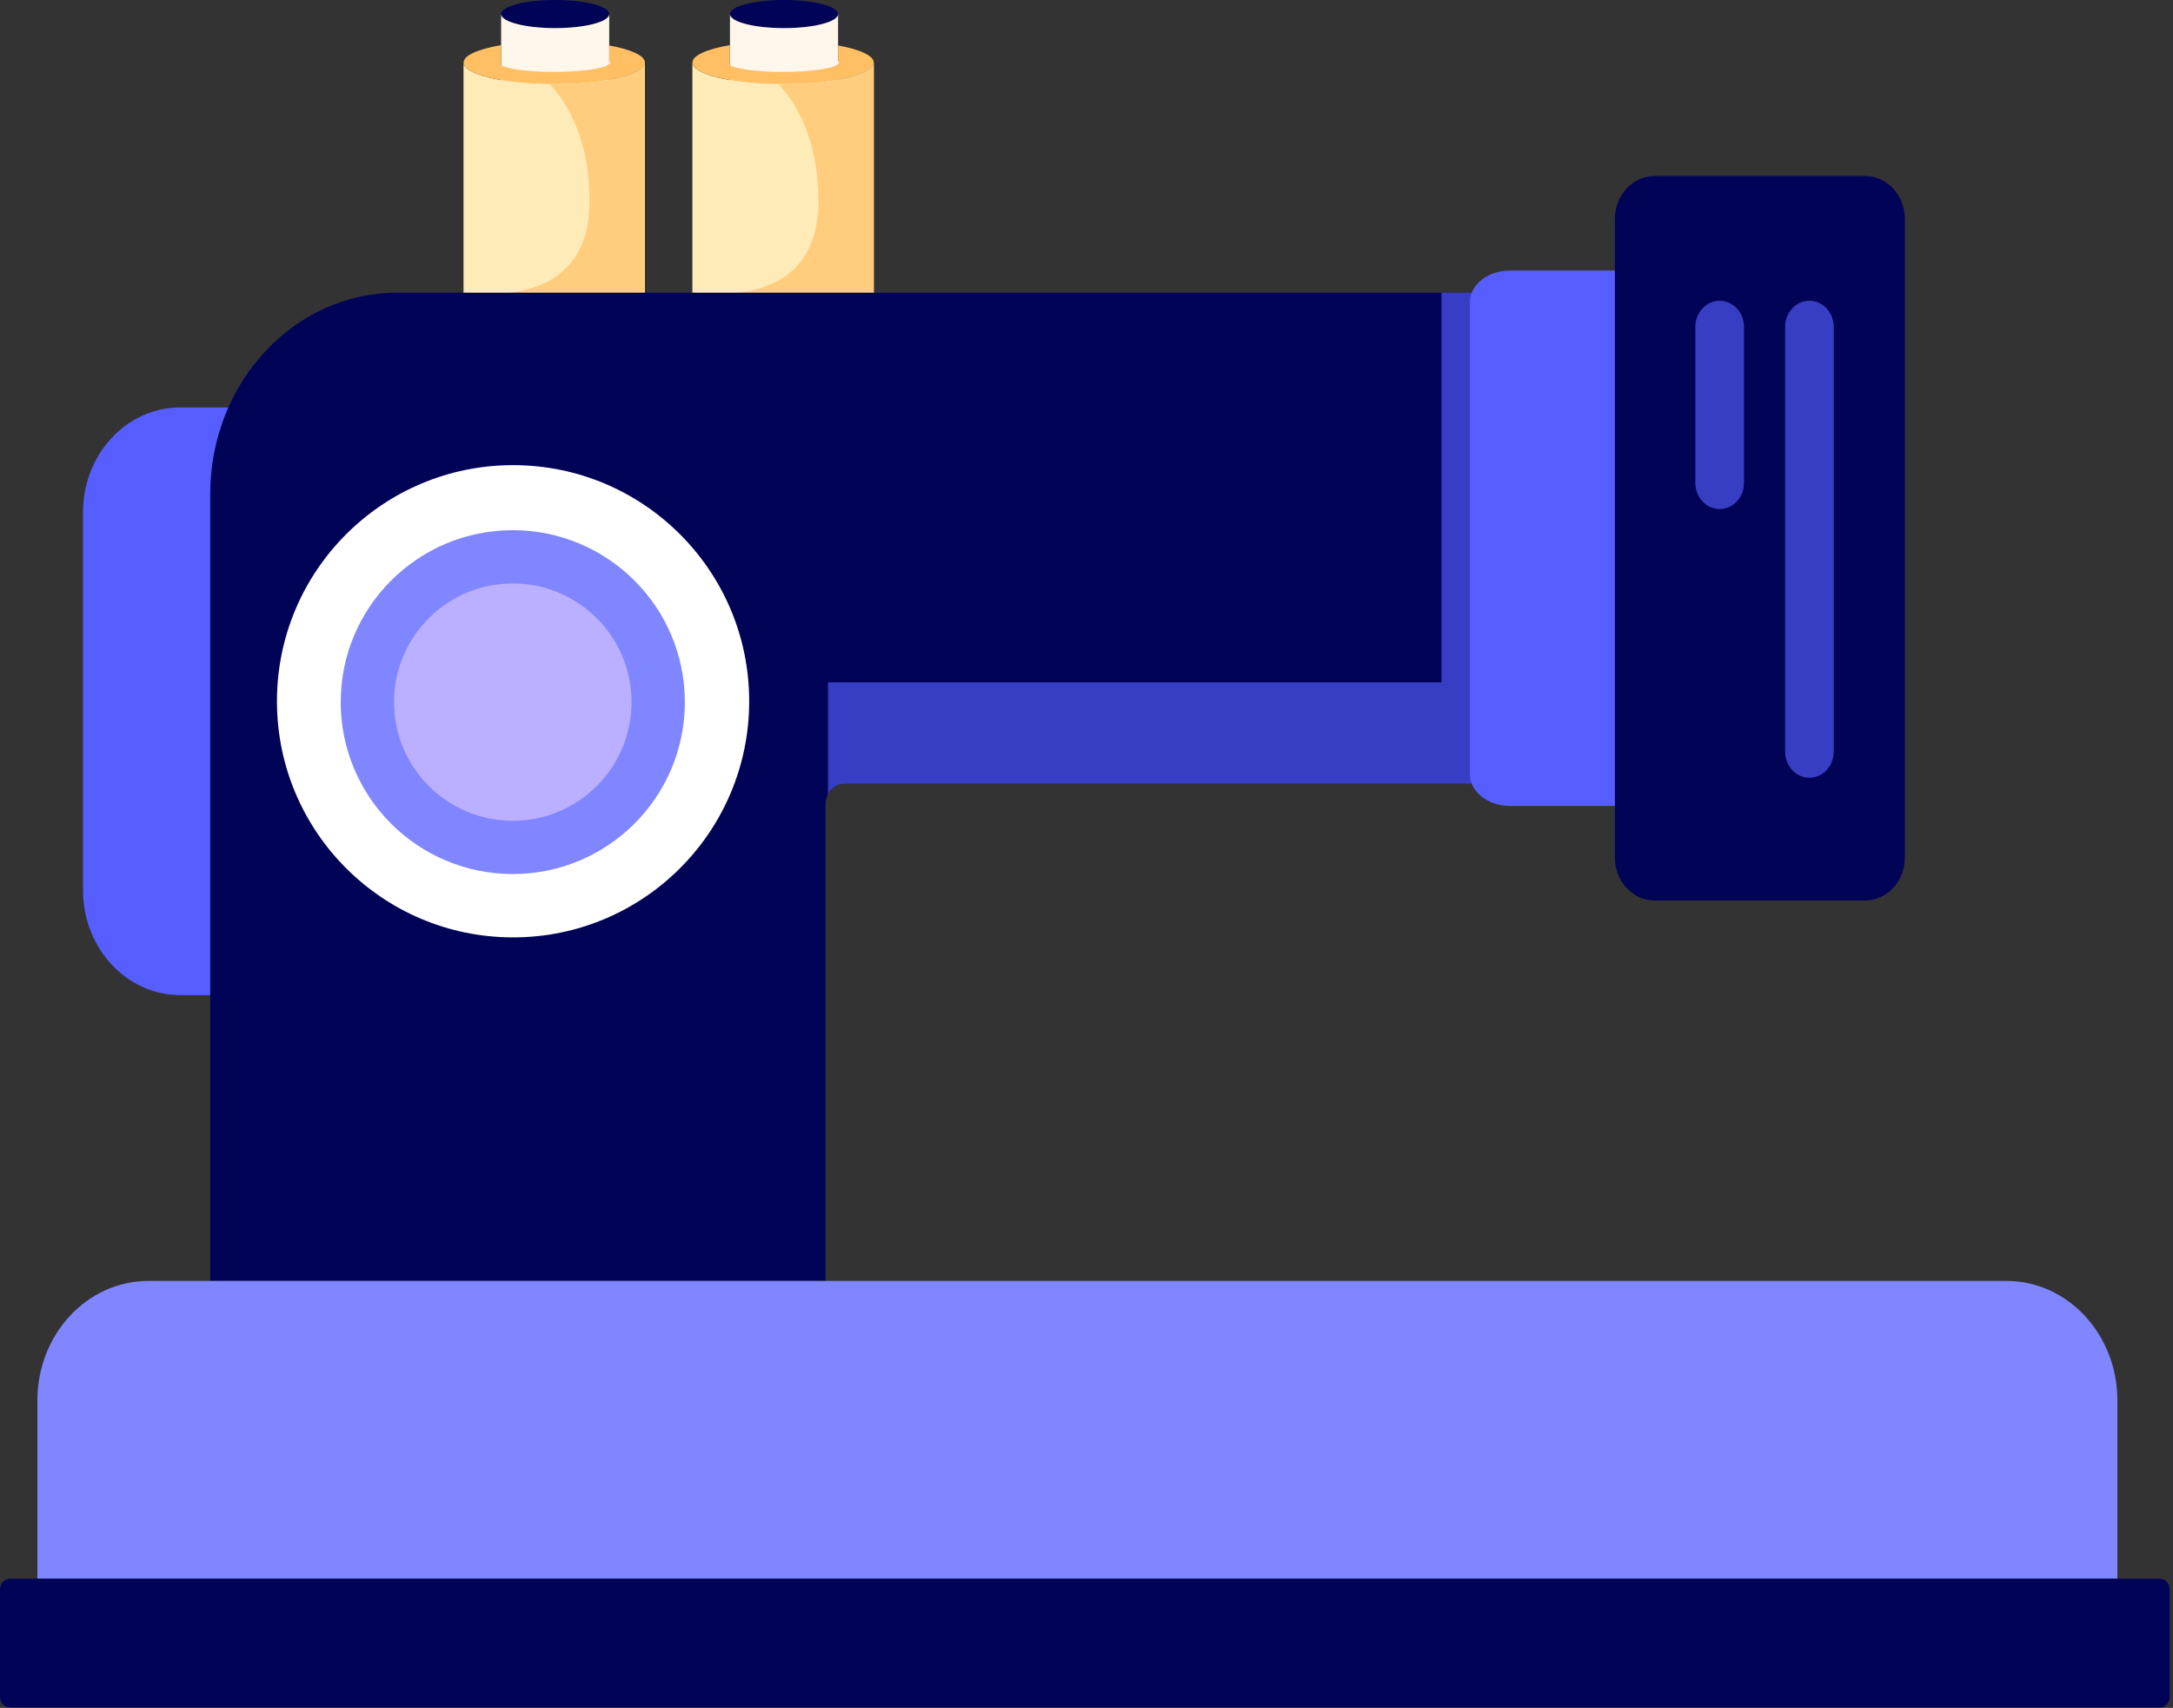 <svg width="612" height="481" viewBox="0 0 612 481" fill="none" xmlns="http://www.w3.org/2000/svg">
<rect x="0" y="0" width="612" height="481" fill="#333333" stroke="none"/>
<g clip-path="url(#clip0_282_3130)">
<path d="M156.349 86.06C164.759 86.06 171.569 84.63 171.569 82.86V18.1C170.239 19.1 163.819 19.85 156.089 19.85C149.089 19.85 143.169 19.23 141.119 18.37V82.85C141.119 84.62 147.929 86.05 156.339 86.05L156.349 86.06Z" fill="#F7EBCB"/>
<path d="M156.349 7.92C147.944 7.92 141.129 6.147 141.129 3.96C141.129 1.773 147.944 0 156.349 0C164.755 0 171.569 1.773 171.569 3.96C171.569 6.147 164.755 7.92 156.349 7.92Z" fill="#000356"/>
<path d="M156.1 20.27C163.82 20.27 170.25 19.33 171.58 18.1V3.96C171.58 6.15 164.77 7.92 156.36 7.92C147.95 7.92 141.14 6.15 141.14 3.96V18.44C143.18 19.5 149.11 20.27 156.11 20.27H156.1Z" fill="#FFF7EC"/>
<path d="M156.1 23.7C161.92 23.7 167.28 23.24 171.58 22.46C177.7 21.35 181.64 19.6 181.64 17.63C181.64 15.66 177.69 13.91 171.58 12.8V18.1C170.25 19.33 163.83 20.27 156.1 20.27C149.1 20.27 143.18 19.5 141.13 18.44V12.71C134.72 13.81 130.56 15.6 130.56 17.62C130.56 19.64 134.73 21.43 141.13 22.54C145.33 23.27 150.51 23.69 156.1 23.69V23.7Z" fill="#FFBF62"/>
<path d="M171.58 17.16V18.11C171.75 17.96 171.83 17.8 171.83 17.64C171.83 17.48 171.74 17.32 171.58 17.17V17.16Z" fill="white"/>
<path d="M156.1 91.73C170.21 91.73 181.64 89.01 181.64 85.66V17.63C181.64 20.98 170.2 23.7 156.1 23.7C155.69 23.7 155.28 23.7 154.87 23.7C141.33 23.55 130.55 20.89 130.55 17.64V85.67C130.55 89.02 141.99 91.74 156.09 91.74L156.1 91.73Z" fill="#FFEBB7"/>
<path opacity="0.67" d="M156.1 91.73C170.21 91.73 181.64 89.01 181.64 85.66V17.63C181.64 20.98 170.2 23.7 156.1 23.7C155.69 23.7 155.28 23.7 154.87 23.7C160.57 30.01 166.04 40.33 166.04 56.69C166.04 84.46 140.18 83.57 130.56 82.28V85.68C130.56 89.03 142 91.75 156.1 91.75V91.73Z" fill="#FFBF62"/>
<path d="M220.8 86.06C229.21 86.06 236.02 84.63 236.02 82.86V18.1C234.69 19.1 228.27 19.85 220.54 19.85C213.54 19.85 207.62 19.23 205.57 18.37V82.85C205.57 84.62 212.38 86.05 220.79 86.05L220.8 86.06Z" fill="#F7EBCB"/>
<path d="M220.8 7.92C212.394 7.92 205.58 6.147 205.58 3.96C205.58 1.773 212.394 0 220.8 0C229.205 0 236.02 1.773 236.02 3.96C236.02 6.147 229.205 7.92 220.8 7.92Z" fill="#000356"/>
<path d="M220.55 20.27C228.27 20.27 234.7 19.33 236.03 18.1V3.96C236.03 6.15 229.22 7.92 220.81 7.92C212.4 7.92 205.59 6.15 205.59 3.96V18.44C207.63 19.5 213.56 20.27 220.56 20.27H220.55Z" fill="#FFF7EC"/>
<path d="M220.55 23.7C226.37 23.7 231.73 23.24 236.03 22.46C242.15 21.35 246.09 19.6 246.09 17.63C246.09 15.66 242.14 13.91 236.03 12.8V18.1C234.7 19.33 228.28 20.27 220.55 20.27C213.55 20.27 207.63 19.5 205.58 18.44V12.71C199.17 13.81 195.01 15.6 195.01 17.62C195.01 19.64 199.18 21.43 205.58 22.54C209.78 23.27 214.96 23.69 220.55 23.69V23.7Z" fill="#FFBF62"/>
<path d="M236.03 17.16V18.11C236.2 17.96 236.28 17.8 236.28 17.64C236.28 17.48 236.19 17.32 236.03 17.17V17.16Z" fill="white"/>
<path d="M220.55 91.73C234.66 91.73 246.09 89.01 246.09 85.66V17.63C246.09 20.98 234.65 23.7 220.55 23.7C220.14 23.7 219.73 23.7 219.32 23.7C205.78 23.55 195 20.89 195 17.64V85.67C195 89.02 206.44 91.74 220.54 91.74L220.55 91.73Z" fill="#FFEBB7"/>
<path opacity="0.67" d="M220.55 91.73C234.66 91.73 246.09 89.01 246.09 85.66V17.63C246.09 20.98 234.65 23.7 220.55 23.7C220.14 23.7 219.73 23.7 219.32 23.7C225.02 30.01 230.49 40.33 230.49 56.69C230.49 84.46 204.63 83.57 195.01 82.28V85.68C195.01 89.03 206.45 91.75 220.55 91.75V91.73Z" fill="#FFBF62"/>
<path d="M23.39 144.22V250.78C23.39 267.06 35.65 280.26 50.78 280.26H77.12V114.74H50.78C35.65 114.74 23.39 127.94 23.39 144.22Z" fill="#575EFF"/>
<path d="M59.21 139.12V360.75H232.5V226.41C232.5 225.38 232.76 224.41 233.2 223.58C234.11 221.88 235.81 220.74 237.77 220.74H421.54V82.43H111.89C82.8 82.43 59.21 107.81 59.21 139.12Z" fill="#000356"/>
<path opacity="0.65" d="M233.2 192.17V223.58C234.11 221.88 235.81 220.74 237.77 220.74H421.54V82.43H405.99V192.17H233.2Z" fill="#575EFF"/>
<path d="M413.99 85.13V218.04C413.99 222.97 419.02 226.98 425.23 226.98H484.4C490.61 226.98 495.64 222.98 495.64 218.04V85.13C495.64 80.2 490.61 76.19 484.4 76.19H425.23C419.02 76.19 413.99 80.19 413.99 85.13Z" fill="#575EFF"/>
<path d="M454.82 61.65V241.53C454.82 248.21 459.85 253.62 466.06 253.62H525.23C531.44 253.62 536.47 248.2 536.47 241.53V61.65C536.47 54.97 531.44 49.56 525.23 49.56H466.06C459.85 49.56 454.82 54.98 454.82 61.65Z" fill="#000356"/>
<path opacity="0.65" d="M502.75 92.07V211.67C502.75 215.74 505.82 219.04 509.6 219.04C513.38 219.04 516.45 215.74 516.45 211.67V92.07C516.45 88 513.38 84.7 509.6 84.7C507.71 84.7 506 85.52 504.76 86.86C503.52 88.2 502.75 90.03 502.75 92.07Z" fill="#575EFF"/>
<path opacity="0.65" d="M477.47 92.07V136C477.47 140.07 480.54 143.37 484.32 143.37C488.1 143.37 491.17 140.07 491.17 136V92.07C491.17 88 488.1 84.7 484.32 84.7C482.43 84.7 480.72 85.52 479.48 86.86C478.24 88.2 477.47 90.03 477.47 92.07Z" fill="#575EFF"/>
<path d="M144.5 264C107.773 264 78 234.227 78 197.5C78 160.773 107.773 131 144.5 131C181.227 131 211 160.773 211 197.5C211 234.227 181.227 264 144.5 264Z" fill="white"/>
<path d="M144.42 246.16C117.656 246.16 95.96 224.482 95.96 197.74C95.96 170.998 117.656 149.32 144.42 149.32C171.184 149.32 192.88 170.998 192.88 197.74C192.88 224.482 171.184 246.16 144.42 246.16Z" fill="#8086FF"/>
<path d="M144.42 231.16C125.946 231.16 110.97 216.197 110.97 197.74C110.97 179.283 125.946 164.32 144.42 164.32C162.894 164.32 177.87 179.283 177.87 197.74C177.87 216.197 162.894 231.16 144.42 231.16Z" fill="#BBAFFF"/>
<path d="M10.54 394.38V444.62H596.34V394.38C596.34 375.81 582.34 360.75 565.08 360.75H41.79C24.53 360.75 10.53 375.81 10.53 394.38H10.54Z" fill="#8086FF"/>
<path d="M-0 447.64V477.87C-0 479.54 1.26 480.89 2.81 480.89H608.28C609.83 480.89 611.09 479.54 611.09 477.87V447.64C611.09 445.97 609.83 444.62 608.28 444.62H2.81C1.26 444.62 -0 445.97 -0 447.64Z" fill="#000356"/>
</g>
<defs>
<clipPath id="clip0_282_3130">
<rect width="611.09" height="480.9" fill="white" transform="matrix(-1 0 0 1 611.09 0)"/>
</clipPath>
</defs>
</svg>
